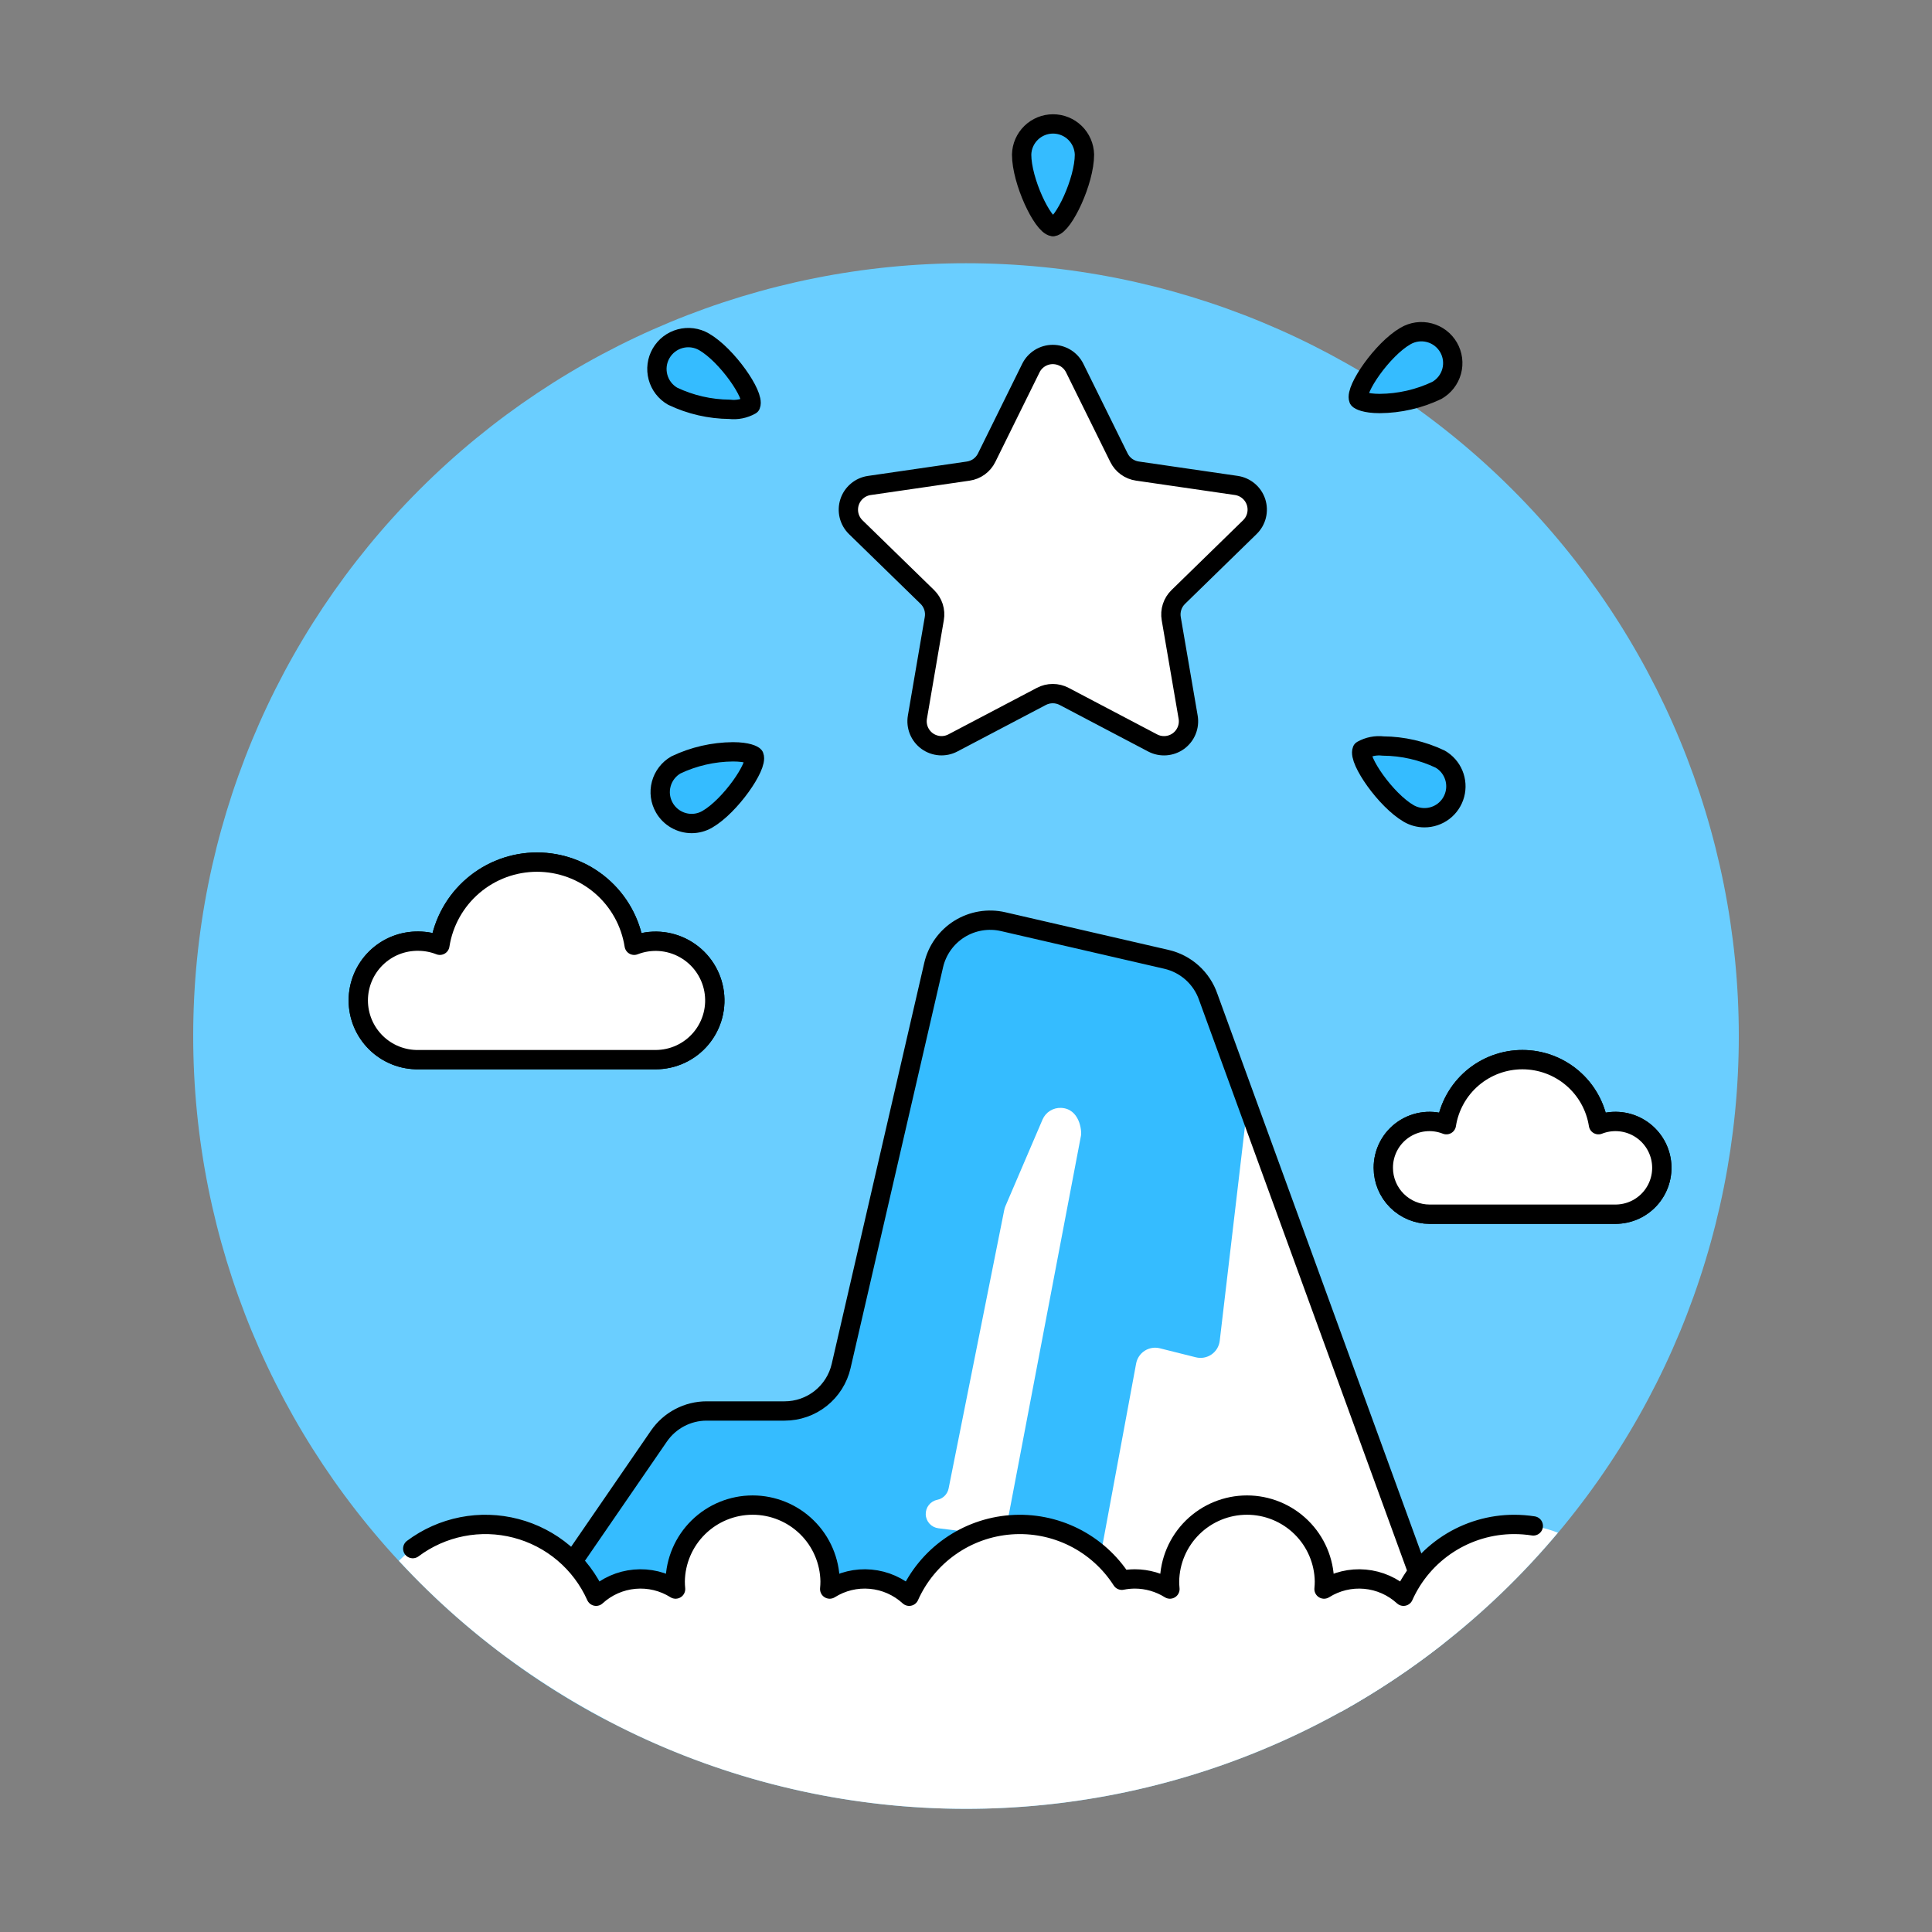 <svg width="100" height="100" viewBox="0 0 100 100" fill="none" xmlns="http://www.w3.org/2000/svg">
<rect x="0" y="0" width="100" height="100" fill="#808080" stroke="none"/>
<path d="M10 53.625C10 64.234 14.214 74.408 21.716 81.909C29.217 89.411 39.391 93.625 50 93.625C60.609 93.625 70.783 89.411 78.284 81.909C85.786 74.408 90 64.234 90 53.625C90 43.016 85.786 32.842 78.284 25.341C70.783 17.839 60.609 13.625 50 13.625C39.391 13.625 29.217 17.839 21.716 25.341C14.214 32.842 10 43.016 10 53.625Z" fill="#6ACEFF"/>
<path d="M31.255 88.962L69.419 88.6C71.281 87.562 73.057 86.377 74.731 85.056L62.539 51.61C62.374 51.127 62.089 50.694 61.71 50.352C61.332 50.011 60.872 49.771 60.375 49.656L51.923 47.706C51.539 47.617 51.141 47.605 50.752 47.67C50.364 47.735 49.991 47.876 49.657 48.084C49.323 48.293 49.033 48.566 48.804 48.887C48.575 49.208 48.412 49.571 48.323 49.955L43.537 70.706C43.385 71.367 43.012 71.957 42.481 72.38C41.95 72.802 41.292 73.032 40.613 73.032H36.578C36.092 73.032 35.612 73.15 35.181 73.377C34.751 73.603 34.382 73.931 34.106 74.332L26.227 85.792C27.822 86.972 29.503 88.031 31.255 88.962Z" fill="#35BCFF"/>
<path d="M49.1 77.043C49.071 77.188 49 77.32 48.895 77.425C48.791 77.529 48.658 77.6 48.514 77.629C48.34 77.664 48.185 77.76 48.075 77.899C47.966 78.038 47.91 78.212 47.916 78.388C47.922 78.565 47.992 78.734 48.111 78.865C48.23 78.996 48.392 79.079 48.568 79.102L51.068 79.415C51.32 79.447 51.575 79.381 51.781 79.232C51.986 79.082 52.127 78.86 52.175 78.61L55.95 58.788C56.002 58.516 55.876 57.388 54.924 57.344C54.722 57.335 54.522 57.388 54.35 57.495C54.178 57.602 54.044 57.758 53.963 57.944L52.04 62.431C52.012 62.495 51.992 62.562 51.979 62.631L49.1 77.043Z" fill="white"/>
<path d="M71.6 60.447C71.598 60.057 71.692 59.672 71.873 59.326C72.054 58.98 72.317 58.684 72.639 58.464C72.962 58.244 73.333 58.105 73.721 58.062C74.109 58.018 74.501 58.071 74.864 58.214C75.011 57.276 75.489 56.421 76.21 55.803C76.932 55.186 77.85 54.847 78.8 54.847C79.75 54.847 80.668 55.186 81.39 55.803C82.112 56.421 82.589 57.276 82.736 58.214C83.065 58.084 83.419 58.029 83.772 58.052C84.125 58.075 84.469 58.176 84.778 58.347C85.088 58.519 85.355 58.756 85.562 59.043C85.769 59.33 85.91 59.659 85.975 60.007C86.04 60.355 86.027 60.713 85.937 61.055C85.848 61.397 85.684 61.715 85.457 61.987C85.23 62.258 84.946 62.476 84.625 62.625C84.304 62.773 83.954 62.849 83.6 62.847H74C73.364 62.847 72.753 62.594 72.303 62.144C71.853 61.694 71.6 61.084 71.6 60.447Z" fill="white" stroke="black" stroke-linecap="round" stroke-linejoin="round"/>
<path d="M71.6 60.447C71.598 60.057 71.692 59.672 71.873 59.326C72.054 58.98 72.317 58.684 72.639 58.464C72.962 58.244 73.333 58.105 73.721 58.062C74.109 58.018 74.501 58.071 74.864 58.214C75.011 57.276 75.489 56.421 76.21 55.803C76.932 55.186 77.85 54.847 78.8 54.847C79.75 54.847 80.668 55.186 81.39 55.803C82.112 56.421 82.589 57.276 82.736 58.214C83.065 58.084 83.419 58.029 83.772 58.052C84.125 58.075 84.469 58.176 84.778 58.347C85.088 58.519 85.355 58.756 85.562 59.043C85.769 59.33 85.91 59.659 85.975 60.007C86.04 60.355 86.027 60.713 85.937 61.055C85.848 61.397 85.684 61.715 85.457 61.987C85.23 62.258 84.946 62.476 84.625 62.625C84.304 62.773 83.954 62.849 83.6 62.847H74C73.364 62.847 72.753 62.594 72.303 62.144C71.853 61.694 71.6 61.084 71.6 60.447Z" fill="white" stroke="black" stroke-linecap="round" stroke-linejoin="round"/>
<path d="M21.667 48.714C22.044 48.717 22.416 48.789 22.767 48.927C22.954 47.728 23.564 46.635 24.486 45.846C25.408 45.056 26.582 44.623 27.796 44.623C29.01 44.623 30.183 45.056 31.106 45.846C32.028 46.635 32.638 47.728 32.825 48.927C33.245 48.764 33.696 48.695 34.145 48.726C34.595 48.757 35.032 48.887 35.425 49.106C35.819 49.326 36.16 49.629 36.423 49.995C36.685 50.361 36.865 50.78 36.947 51.223C37.029 51.666 37.013 52.122 36.899 52.558C36.785 52.994 36.576 53.399 36.288 53.745C35.999 54.092 35.638 54.37 35.229 54.56C34.821 54.751 34.375 54.848 33.925 54.847H21.667C21.259 54.854 20.855 54.781 20.476 54.63C20.098 54.479 19.753 54.254 19.462 53.969C19.172 53.683 18.941 53.343 18.783 52.967C18.626 52.591 18.544 52.188 18.544 51.781C18.544 51.373 18.626 50.97 18.783 50.594C18.941 50.218 19.172 49.878 19.462 49.592C19.753 49.307 20.098 49.082 20.476 48.931C20.855 48.781 21.259 48.707 21.667 48.714Z" fill="white" stroke="black" stroke-linecap="round" stroke-linejoin="round"/>
<path d="M21.667 48.714C22.044 48.717 22.416 48.789 22.767 48.927C22.954 47.728 23.564 46.635 24.486 45.846C25.408 45.056 26.582 44.623 27.796 44.623C29.01 44.623 30.183 45.056 31.106 45.846C32.028 46.635 32.638 47.728 32.825 48.927C33.245 48.764 33.696 48.695 34.145 48.726C34.595 48.757 35.032 48.887 35.425 49.106C35.819 49.326 36.16 49.629 36.423 49.995C36.685 50.361 36.865 50.78 36.947 51.223C37.029 51.666 37.013 52.122 36.899 52.558C36.785 52.994 36.576 53.399 36.288 53.745C35.999 54.092 35.638 54.37 35.229 54.56C34.821 54.751 34.375 54.848 33.925 54.847H21.667C21.259 54.854 20.855 54.781 20.476 54.63C20.098 54.479 19.753 54.254 19.462 53.969C19.172 53.683 18.941 53.343 18.783 52.967C18.626 52.591 18.544 52.188 18.544 51.781C18.544 51.373 18.626 50.97 18.783 50.594C18.941 50.218 19.172 49.878 19.462 49.592C19.753 49.307 20.098 49.082 20.476 48.931C20.855 48.781 21.259 48.707 21.667 48.714Z" fill="white" stroke="black" stroke-linecap="round" stroke-linejoin="round"/>
<path d="M64.57 57.182L63.133 69.4C63.116 69.541 63.07 69.677 62.997 69.799C62.923 69.921 62.825 70.026 62.708 70.107C62.591 70.188 62.458 70.242 62.318 70.268C62.179 70.293 62.035 70.288 61.897 70.254L60.032 69.787C59.9 69.754 59.762 69.748 59.627 69.77C59.492 69.793 59.363 69.842 59.248 69.916C59.134 69.99 59.035 70.086 58.959 70.2C58.883 70.313 58.831 70.441 58.806 70.575L55.44 88.732L69.417 88.6C71.28 87.561 73.057 86.376 74.731 85.055L64.57 57.182Z" fill="white"/>
<path d="M55.626 19.05L57.917 23.69C58.008 23.874 58.142 24.034 58.308 24.154C58.474 24.275 58.667 24.353 58.87 24.382L63.992 25.127C64.225 25.161 64.445 25.26 64.625 25.412C64.806 25.564 64.94 25.764 65.013 25.988C65.085 26.213 65.094 26.453 65.037 26.683C64.981 26.912 64.861 27.12 64.692 27.285L60.986 30.9C60.839 31.043 60.729 31.22 60.666 31.415C60.603 31.61 60.588 31.818 60.623 32.02L61.498 37.12C61.538 37.353 61.512 37.592 61.423 37.811C61.334 38.03 61.186 38.22 60.995 38.359C60.803 38.498 60.577 38.58 60.341 38.597C60.106 38.614 59.87 38.565 59.661 38.455L55.08 36.046C54.898 35.95 54.696 35.901 54.491 35.901C54.286 35.901 54.084 35.95 53.902 36.046L49.321 38.454C49.112 38.564 48.876 38.613 48.641 38.596C48.405 38.578 48.179 38.496 47.988 38.357C47.797 38.218 47.649 38.029 47.56 37.81C47.471 37.591 47.445 37.352 47.485 37.119L48.359 32.019C48.394 31.817 48.38 31.61 48.318 31.415C48.255 31.22 48.146 31.044 48 30.9L44.293 27.287C44.124 27.122 44.005 26.913 43.948 26.684C43.892 26.456 43.901 26.215 43.973 25.991C44.046 25.767 44.18 25.567 44.36 25.415C44.541 25.262 44.76 25.163 44.993 25.129L50.115 24.384C50.318 24.355 50.511 24.276 50.677 24.156C50.843 24.035 50.977 23.876 51.068 23.692L53.358 19.052C53.462 18.841 53.624 18.663 53.824 18.538C54.025 18.414 54.255 18.348 54.491 18.348C54.727 18.348 54.958 18.413 55.159 18.537C55.359 18.661 55.521 18.839 55.626 19.05Z" fill="white"/>
<path d="M55.626 19.05L57.917 23.69C58.008 23.874 58.142 24.034 58.308 24.154C58.474 24.275 58.667 24.353 58.87 24.382L63.992 25.127C64.225 25.161 64.445 25.26 64.625 25.412C64.806 25.564 64.94 25.764 65.013 25.988C65.085 26.213 65.094 26.453 65.037 26.683C64.981 26.912 64.861 27.12 64.692 27.285L60.986 30.9C60.839 31.043 60.729 31.22 60.666 31.415C60.603 31.61 60.588 31.818 60.623 32.02L61.498 37.12C61.538 37.353 61.512 37.592 61.423 37.811C61.334 38.03 61.186 38.22 60.995 38.359C60.803 38.498 60.577 38.58 60.341 38.597C60.106 38.614 59.87 38.565 59.661 38.455L55.08 36.046C54.898 35.95 54.696 35.901 54.491 35.901C54.286 35.901 54.084 35.95 53.902 36.046L49.321 38.454C49.112 38.564 48.876 38.613 48.641 38.596C48.405 38.578 48.179 38.496 47.988 38.357C47.797 38.218 47.649 38.029 47.56 37.81C47.471 37.591 47.445 37.352 47.485 37.119L48.359 32.019C48.394 31.817 48.38 31.61 48.318 31.415C48.255 31.22 48.146 31.044 48 30.9L44.293 27.287C44.124 27.122 44.005 26.913 43.948 26.684C43.892 26.456 43.901 26.215 43.973 25.991C44.046 25.767 44.18 25.567 44.36 25.415C44.541 25.262 44.76 25.163 44.993 25.129L50.115 24.384C50.318 24.355 50.511 24.276 50.677 24.156C50.843 24.035 50.977 23.876 51.068 23.692L53.358 19.052C53.462 18.841 53.624 18.663 53.824 18.538C54.025 18.414 54.255 18.348 54.491 18.348C54.727 18.348 54.958 18.413 55.159 18.537C55.359 18.661 55.521 18.839 55.626 19.05V19.05Z" stroke="black" stroke-linecap="round" stroke-linejoin="round"/>
<path d="M54.505 11.732C53.958 11.647 52.88 9.373 52.88 8C52.89 7.576 53.066 7.173 53.37 6.876C53.674 6.58 54.081 6.414 54.505 6.414C54.93 6.414 55.337 6.58 55.641 6.876C55.944 7.173 56.12 7.576 56.131 8C56.131 9.372 55.053 11.647 54.505 11.732Z" fill="#35BCFF" stroke="black" stroke-linecap="round" stroke-linejoin="round"/>
<path d="M37.767 21.186C36.745 21.178 35.737 20.947 34.814 20.507C34.629 20.4 34.467 20.258 34.337 20.089C34.207 19.92 34.112 19.726 34.057 19.52C34.002 19.314 33.987 19.099 34.015 18.887C34.043 18.676 34.112 18.472 34.219 18.287C34.326 18.102 34.468 17.94 34.637 17.81C34.806 17.68 35 17.585 35.206 17.53C35.412 17.474 35.627 17.46 35.839 17.488C36.05 17.516 36.254 17.585 36.439 17.692C37.631 18.38 39.065 20.457 38.857 20.969C38.526 21.155 38.144 21.231 37.767 21.186Z" fill="#35BCFF" stroke="black" stroke-linecap="round" stroke-linejoin="round"/>
<path d="M35.8 42.625C35.514 42.625 35.234 42.549 34.986 42.407C34.739 42.264 34.533 42.059 34.39 41.812C34.283 41.627 34.213 41.423 34.185 41.212C34.157 41 34.171 40.785 34.227 40.579C34.282 40.372 34.377 40.179 34.508 40.01C34.638 39.84 34.8 39.699 34.985 39.592C35.908 39.153 36.916 38.922 37.938 38.914C38.702 38.914 38.995 39.089 39.032 39.136C39.232 39.642 37.802 41.719 36.61 42.406C36.364 42.549 36.084 42.625 35.8 42.625Z" fill="#35BCFF" stroke="black" stroke-linecap="round" stroke-linejoin="round"/>
<path d="M73.728 42.325C73.444 42.325 73.164 42.249 72.917 42.107C71.727 41.419 70.292 39.342 70.5 38.831C70.831 38.645 71.213 38.569 71.59 38.614C72.612 38.622 73.62 38.853 74.543 39.292C74.854 39.471 75.096 39.747 75.233 40.078C75.37 40.409 75.394 40.776 75.301 41.122C75.208 41.468 75.004 41.773 74.719 41.991C74.435 42.208 74.086 42.326 73.728 42.325Z" fill="#35BCFF" stroke="black" stroke-linecap="round" stroke-linejoin="round"/>
<path d="M71.417 20.886C70.652 20.886 70.36 20.71 70.323 20.663C70.123 20.163 71.553 18.081 72.745 17.393C72.93 17.284 73.135 17.213 73.347 17.183C73.56 17.154 73.776 17.167 73.984 17.222C74.192 17.276 74.386 17.372 74.557 17.502C74.727 17.632 74.87 17.795 74.978 17.981C75.085 18.167 75.154 18.372 75.182 18.585C75.209 18.798 75.194 19.014 75.138 19.221C75.081 19.428 74.984 19.622 74.852 19.791C74.72 19.961 74.556 20.102 74.369 20.208C73.447 20.647 72.439 20.878 71.417 20.886Z" fill="#35BCFF" stroke="black" stroke-linecap="round" stroke-linejoin="round"/>
<path d="M27.062 84.578L34.106 74.332C34.382 73.931 34.751 73.603 35.181 73.377C35.612 73.15 36.091 73.032 36.578 73.032H40.613C41.292 73.032 41.95 72.802 42.481 72.38C43.012 71.957 43.385 71.367 43.537 70.706L48.325 49.955C48.413 49.571 48.577 49.208 48.806 48.887C49.035 48.566 49.325 48.293 49.659 48.084C49.993 47.876 50.365 47.735 50.754 47.67C51.143 47.605 51.541 47.617 51.925 47.706L60.377 49.656C60.874 49.771 61.334 50.011 61.712 50.352C62.091 50.694 62.376 51.127 62.541 51.61L74.2 83.6" stroke="black" stroke-linecap="round" stroke-linejoin="round"/>
<path d="M72.646 82.62C72.096 82.115 71.395 81.805 70.652 81.738C69.908 81.671 69.163 81.851 68.532 82.249C68.545 82.117 68.552 81.984 68.552 81.849C68.535 80.797 68.106 79.793 67.356 79.055C66.606 78.317 65.596 77.903 64.543 77.903C63.491 77.903 62.481 78.317 61.731 79.055C60.981 79.793 60.552 80.797 60.535 81.849C60.535 81.985 60.542 82.118 60.555 82.249C60.012 81.909 59.385 81.727 58.744 81.725C58.516 81.726 58.289 81.748 58.066 81.793C57.456 80.84 56.599 80.07 55.587 79.564C54.574 79.059 53.444 78.837 52.316 78.921C51.187 79.006 50.103 79.395 49.177 80.046C48.252 80.697 47.52 81.587 47.059 82.62C46.509 82.115 45.808 81.805 45.065 81.738C44.321 81.671 43.576 81.851 42.945 82.249C42.958 82.117 42.965 81.984 42.965 81.849C42.948 80.797 42.519 79.793 41.769 79.055C41.019 78.317 40.009 77.903 38.956 77.903C37.904 77.903 36.894 78.317 36.144 79.055C35.394 79.793 34.965 80.797 34.948 81.849C34.948 81.985 34.955 82.118 34.968 82.249C34.337 81.851 33.592 81.671 32.849 81.739C32.105 81.806 31.405 82.115 30.855 82.62C30.438 81.686 29.8 80.868 28.994 80.238C28.189 79.607 27.242 79.183 26.236 79.003C25.229 78.822 24.194 78.89 23.22 79.201C22.246 79.513 21.362 80.057 20.647 80.788C24.501 84.956 29.199 88.256 34.428 90.467C39.656 92.678 45.296 93.751 50.971 93.613C56.647 93.475 62.228 92.131 67.343 89.668C72.458 87.206 76.99 83.682 80.638 79.332C79.139 78.747 77.472 78.762 75.983 79.375C74.495 79.987 73.3 81.149 72.646 82.62Z" fill="white"/>
<path d="M79.363 78.981C79.035 78.93 78.704 78.904 78.373 78.904C77.161 78.904 75.975 79.256 74.959 79.915C73.942 80.575 73.139 81.514 72.645 82.621C72.095 82.116 71.394 81.806 70.651 81.739C69.908 81.672 69.163 81.851 68.532 82.249C68.545 82.117 68.552 81.984 68.552 81.849C68.535 80.797 68.106 79.793 67.356 79.055C66.606 78.317 65.596 77.903 64.543 77.903C63.491 77.903 62.481 78.317 61.731 79.055C60.981 79.793 60.551 80.797 60.535 81.849C60.535 81.985 60.542 82.118 60.555 82.249C60.012 81.909 59.385 81.727 58.744 81.725C58.516 81.726 58.289 81.748 58.066 81.793C57.456 80.84 56.599 80.07 55.586 79.564C54.574 79.059 53.444 78.837 52.315 78.922C51.187 79.007 50.102 79.395 49.177 80.047C48.251 80.698 47.52 81.587 47.059 82.621C46.509 82.116 45.808 81.806 45.065 81.739C44.321 81.671 43.576 81.851 42.945 82.249C42.958 82.117 42.965 81.984 42.965 81.849C42.948 80.797 42.519 79.793 41.769 79.055C41.019 78.317 40.009 77.903 38.956 77.903C37.904 77.903 36.894 78.317 36.144 79.055C35.394 79.793 34.964 80.797 34.948 81.849C34.948 81.985 34.955 82.118 34.968 82.249C34.336 81.851 33.591 81.671 32.848 81.739C32.104 81.806 31.404 82.116 30.854 82.621C30.47 81.761 29.897 80.998 29.179 80.39C28.46 79.781 27.613 79.342 26.702 79.106C25.79 78.869 24.837 78.84 23.913 79.022C22.989 79.204 22.118 79.591 21.364 80.156" stroke="black" stroke-linecap="round" stroke-linejoin="round"/>
</svg>
